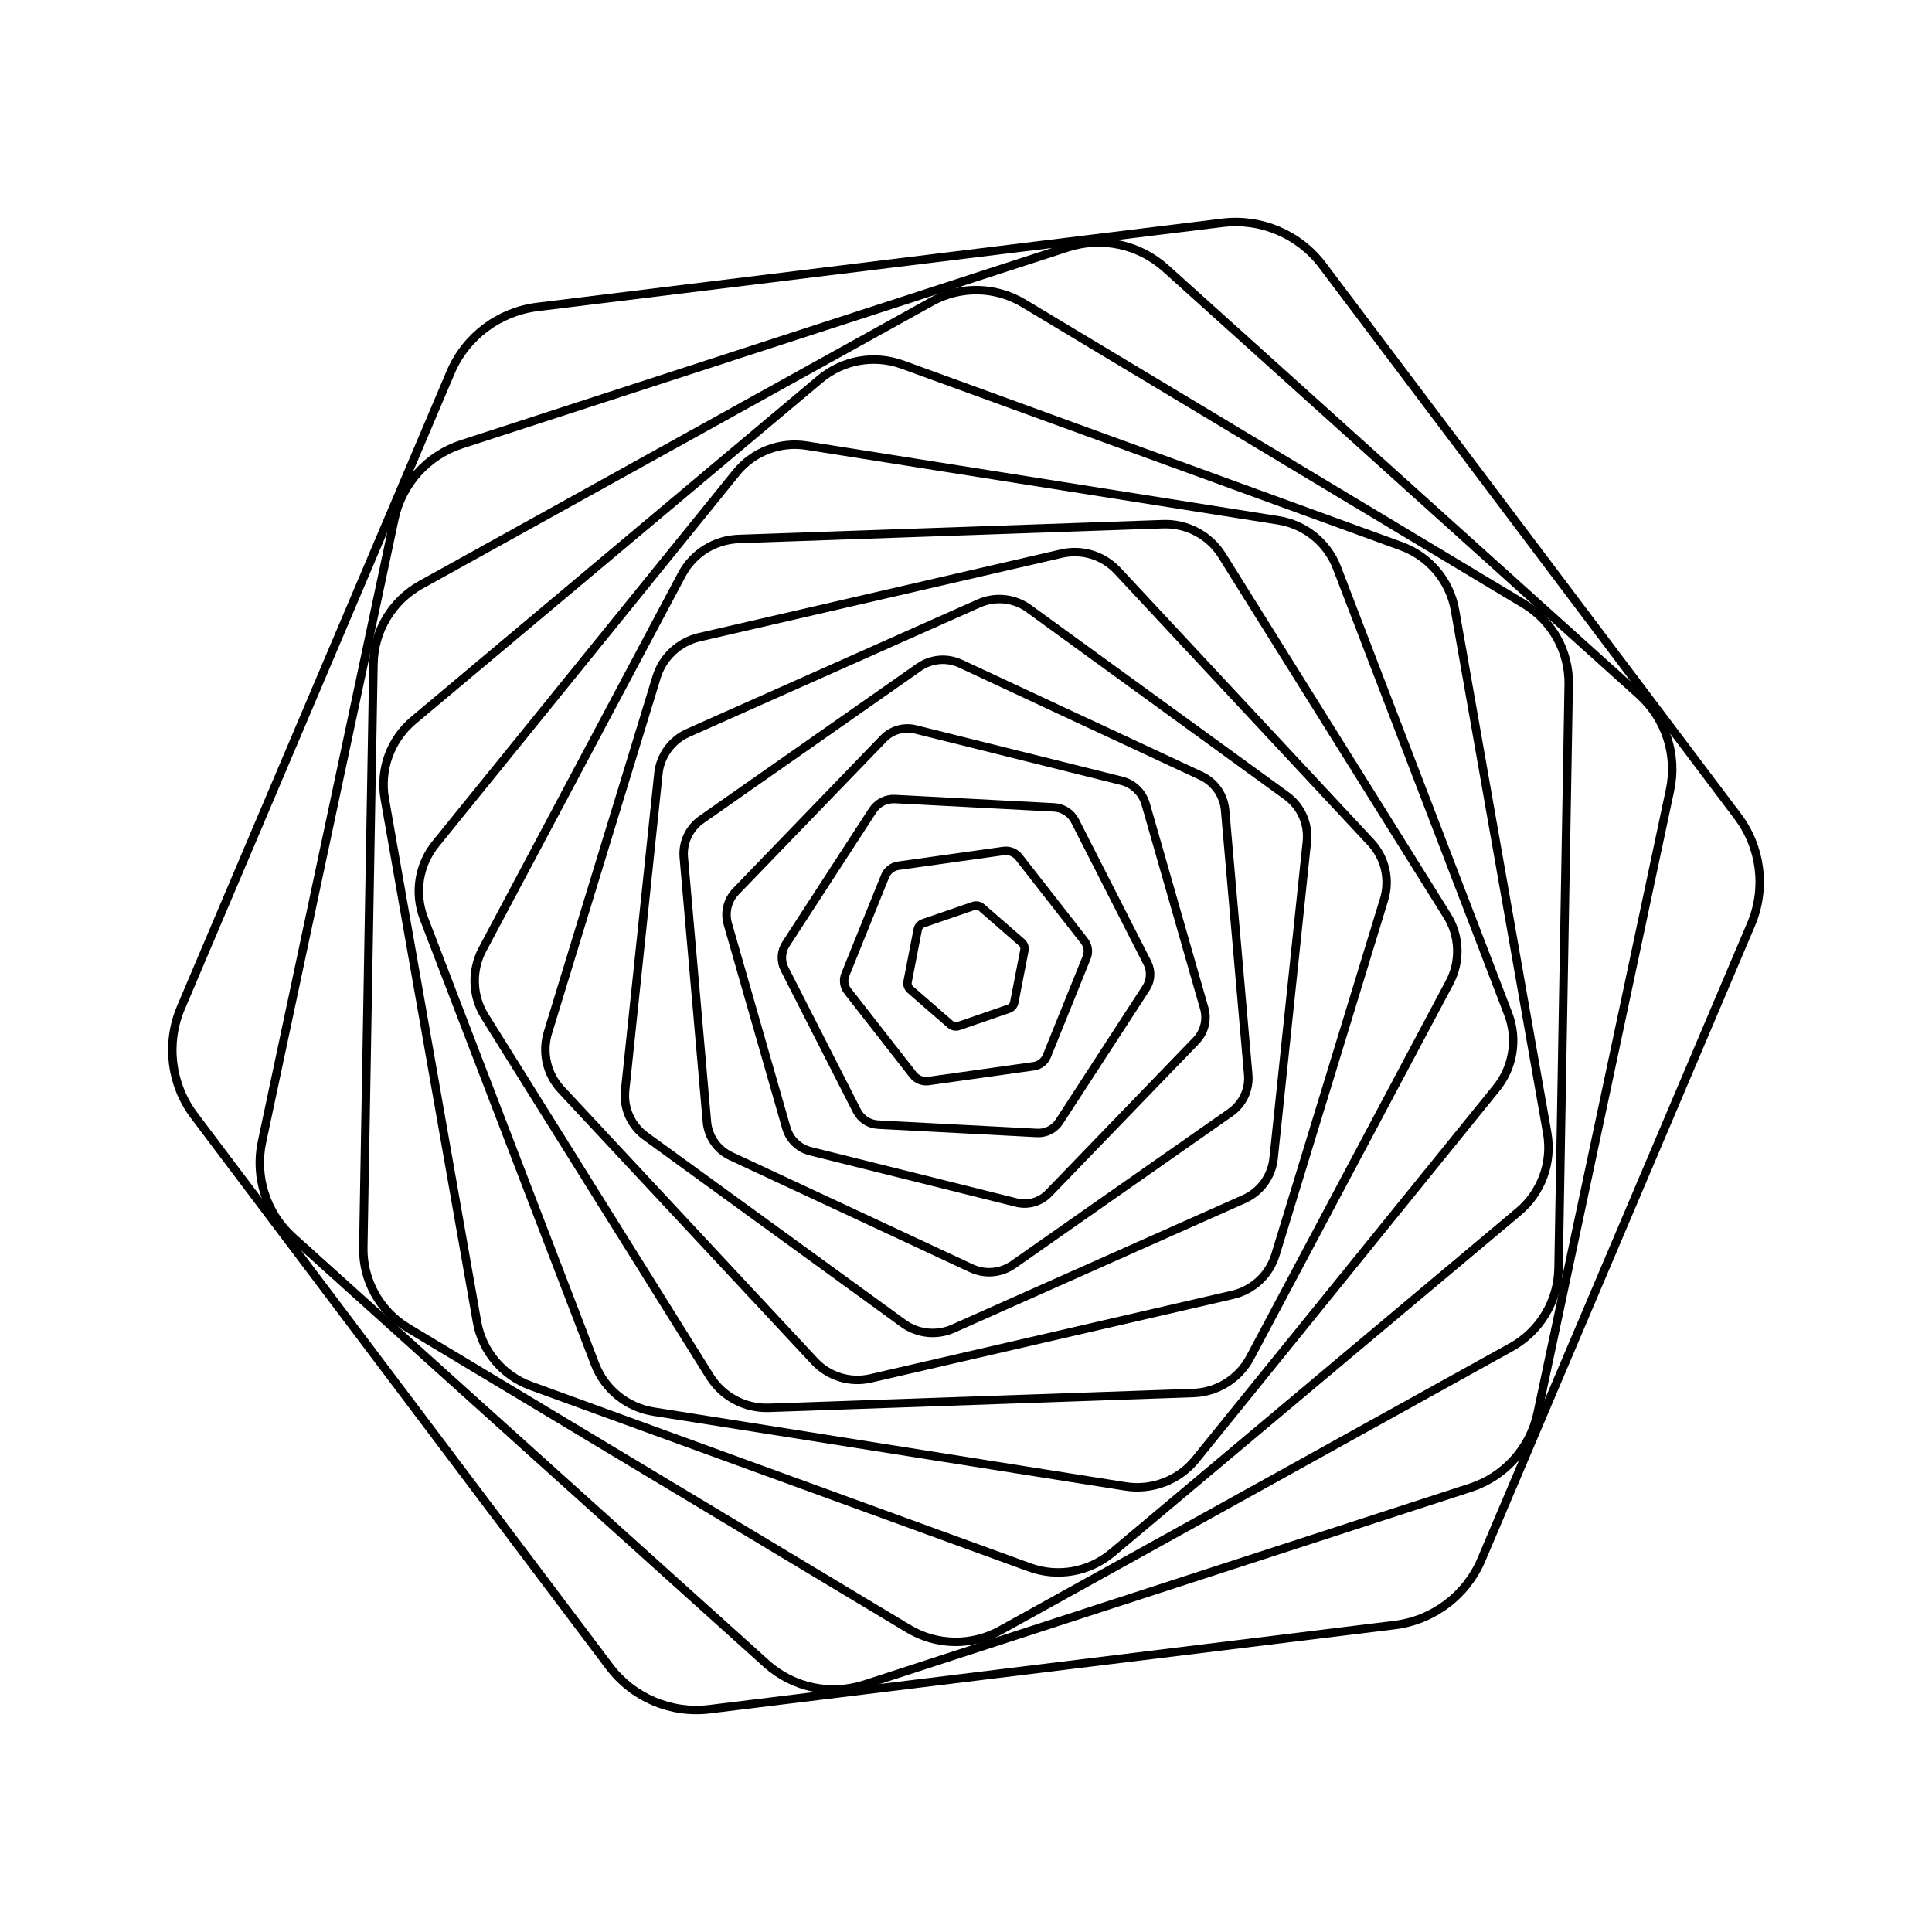 <svg xmlns="http://www.w3.org/2000/svg" version="1.1" xmlns:xlink="http://www.w3.org/1999/xlink" xmlns:svgjs="http://svgjs.dev/svgjs" viewBox="0 0 800 800">
  <defs>
    <linearGradient x1="50%" y1="0%" x2="50%" y2="100%" id="gggyrate-grad">
      <stop stop-color="hsl(19, 100%, 55%)" stop-opacity="1" offset="0%"></stop>
      <stop stop-color="hsl(167, 90%, 50%)" stop-opacity="1" offset="100%"></stop>
    </linearGradient>
  </defs>
  <g stroke-width="3.5" stroke="url(#gggyrate-grad)" fill="none"><path d="M377.483 75.249C391.417 67.206 408.583 67.206 422.517 75.252L669.983 218.126C683.917 226.169 692.5 241.037 692.5 257.125V542.875C692.5 558.963 683.917 573.831 669.983 581.876L422.517 724.751C408.583 732.794 391.417 732.794 377.483 724.748L130.017 581.874C116.083 573.831 107.5 558.963 107.5 542.875V257.125C107.5 241.037 116.083 226.169 130.017 218.124L377.483 75.249Z " transform="rotate(143, 400, 400)"></path><path d="M379.215 100.23C392.077 92.806 407.923 92.806 420.785 100.232L649.215 232.117C662.077 239.541 670 253.265 670 268.116V531.884C670 546.735 662.077 560.459 649.215 567.885L420.785 699.77C407.923 707.194 392.077 707.194 379.215 699.768L150.785 567.883C137.923 560.459 130 546.735 130 531.884V268.116C130 253.265 137.923 239.541 150.785 232.115L379.215 100.23Z " transform="rotate(132, 400, 400)"></path><path d="M380.947 125.211C392.737 118.405 407.263 118.405 419.053 125.213L628.447 246.107C640.237 252.913 647.5 265.493 647.5 279.106V520.894C647.5 534.507 640.237 547.087 628.447 553.895L419.053 674.789C407.263 681.595 392.737 681.595 380.947 674.787L171.553 553.893C159.763 547.087 152.5 534.507 152.5 520.894V279.106C152.5 265.493 159.763 252.913 171.553 246.105L380.947 125.211Z " transform="rotate(121, 400, 400)"></path><path d="M382.68 150.192C393.397 144.005 406.603 144.005 417.32 150.194L607.68 260.097C618.397 266.284 625 277.721 625 290.096V509.904C625 522.279 618.397 533.716 607.68 539.904L417.32 649.808C406.603 655.995 393.397 655.995 382.68 649.806L192.32 539.903C181.603 533.716 175 522.279 175 509.904V290.096C175 277.721 181.603 266.284 192.32 260.096L382.68 150.192Z " transform="rotate(110, 400, 400)"></path><path d="M384.412 175.173C394.058 169.604 405.942 169.604 415.588 175.174L586.912 274.088C596.558 279.656 602.5 289.949 602.5 301.087V498.913C602.5 510.051 596.558 520.344 586.912 525.914L415.588 624.827C405.942 630.396 394.058 630.396 384.412 624.826L213.088 525.912C203.442 520.344 197.5 510.051 197.5 498.913V301.087C197.5 289.949 203.442 279.656 213.088 274.086L384.412 175.173Z " transform="rotate(99, 400, 400)"></path><path d="M386.144 200.153C394.718 195.204 405.282 195.204 413.856 200.155L566.144 288.078C574.718 293.027 580 302.177 580 312.077V487.923C580 497.823 574.718 506.973 566.144 511.924L413.856 599.847C405.282 604.796 394.718 604.796 386.144 599.845L233.856 511.922C225.282 506.973 220 497.823 220 487.923V312.077C220 302.177 225.282 293.027 233.856 288.076L386.144 200.153Z " transform="rotate(88, 400, 400)"></path><path d="M387.876 225.134C395.378 220.803 404.622 220.803 412.124 225.136L545.376 302.068C552.878 306.399 557.5 314.405 557.5 323.067V476.933C557.5 485.595 552.878 493.601 545.376 497.933L412.124 574.866C404.622 579.197 395.378 579.197 387.876 574.864L254.624 497.932C247.122 493.601 242.5 485.595 242.5 476.933V323.067C242.5 314.405 247.122 306.399 254.624 302.067L387.876 225.134Z " transform="rotate(77, 400, 400)"></path><path d="M389.608 250.115C396.038 246.403 403.962 246.403 410.392 250.116L524.608 316.058C531.038 319.77 535 326.632 535 334.058V465.942C535 473.367 531.038 480.23 524.608 483.943L410.392 549.885C403.962 553.597 396.038 553.597 389.608 549.884L275.392 483.942C268.962 480.23 265 473.367 265 465.942V334.058C265 326.632 268.962 319.77 275.392 316.057L389.608 250.115Z " transform="rotate(66, 400, 400)"></path><path d="M391.34 275.096C396.699 272.002 403.301 272.002 408.66 275.097L503.84 330.049C509.199 333.142 512.5 338.86 512.5 345.048V454.952C512.5 461.14 509.199 466.858 503.84 469.952L408.66 524.904C403.301 527.998 396.699 527.998 391.34 524.903L296.16 469.951C290.801 466.858 287.5 461.14 287.5 454.952V345.048C287.5 338.86 290.801 333.142 296.16 330.048L391.34 275.096Z " transform="rotate(55, 400, 400)"></path><path d="M393.072 300.077C397.359 297.602 402.641 297.602 406.928 300.077L483.072 344.039C487.359 346.514 490 351.088 490 356.039V443.961C490 448.912 487.359 453.486 483.072 455.962L406.928 499.923C402.641 502.398 397.359 502.398 393.072 499.923L316.928 455.961C312.641 453.486 310 448.912 310 443.961V356.039C310 351.088 312.641 346.514 316.928 344.038L393.072 300.077Z " transform="rotate(44, 400, 400)"></path><path d="M394.804 325.058C398.019 323.201 401.981 323.201 405.196 325.058L462.304 358.029C465.519 359.885 467.5 363.316 467.5 367.029V432.971C467.5 436.684 465.519 440.115 462.304 441.971L405.196 474.942C401.981 476.799 398.019 476.799 394.804 474.942L337.696 441.971C334.481 440.115 332.5 436.684 332.5 432.971V367.029C332.5 363.316 334.481 359.885 337.696 358.029L394.804 325.058Z " transform="rotate(33, 400, 400)"></path><path d="M396.536 350.038C398.679 348.801 401.321 348.801 403.464 350.039L441.536 372.019C443.679 373.257 445 375.544 445 378.019V421.981C445 424.456 443.679 426.743 441.536 427.981L403.464 449.962C401.321 451.199 398.679 451.199 396.536 449.961L358.464 427.981C356.321 426.743 355 424.456 355 421.981V378.019C355 375.544 356.321 373.257 358.464 372.019L396.536 350.038Z " transform="rotate(22, 400, 400)"></path><path d="M398.268 375.019C399.34 374.401 400.66 374.401 401.732 375.019L420.768 386.01C421.84 386.628 422.5 387.772 422.5 389.01V410.99C422.5 412.228 421.84 413.372 420.768 413.99L401.732 424.981C400.66 425.6 399.34 425.6 398.268 424.981L379.232 413.99C378.16 413.372 377.5 412.228 377.5 410.99V389.01C377.5 387.772 378.16 386.628 379.232 386.01L398.268 375.019Z " transform="rotate(11, 400, 400)"></path></g></svg>
